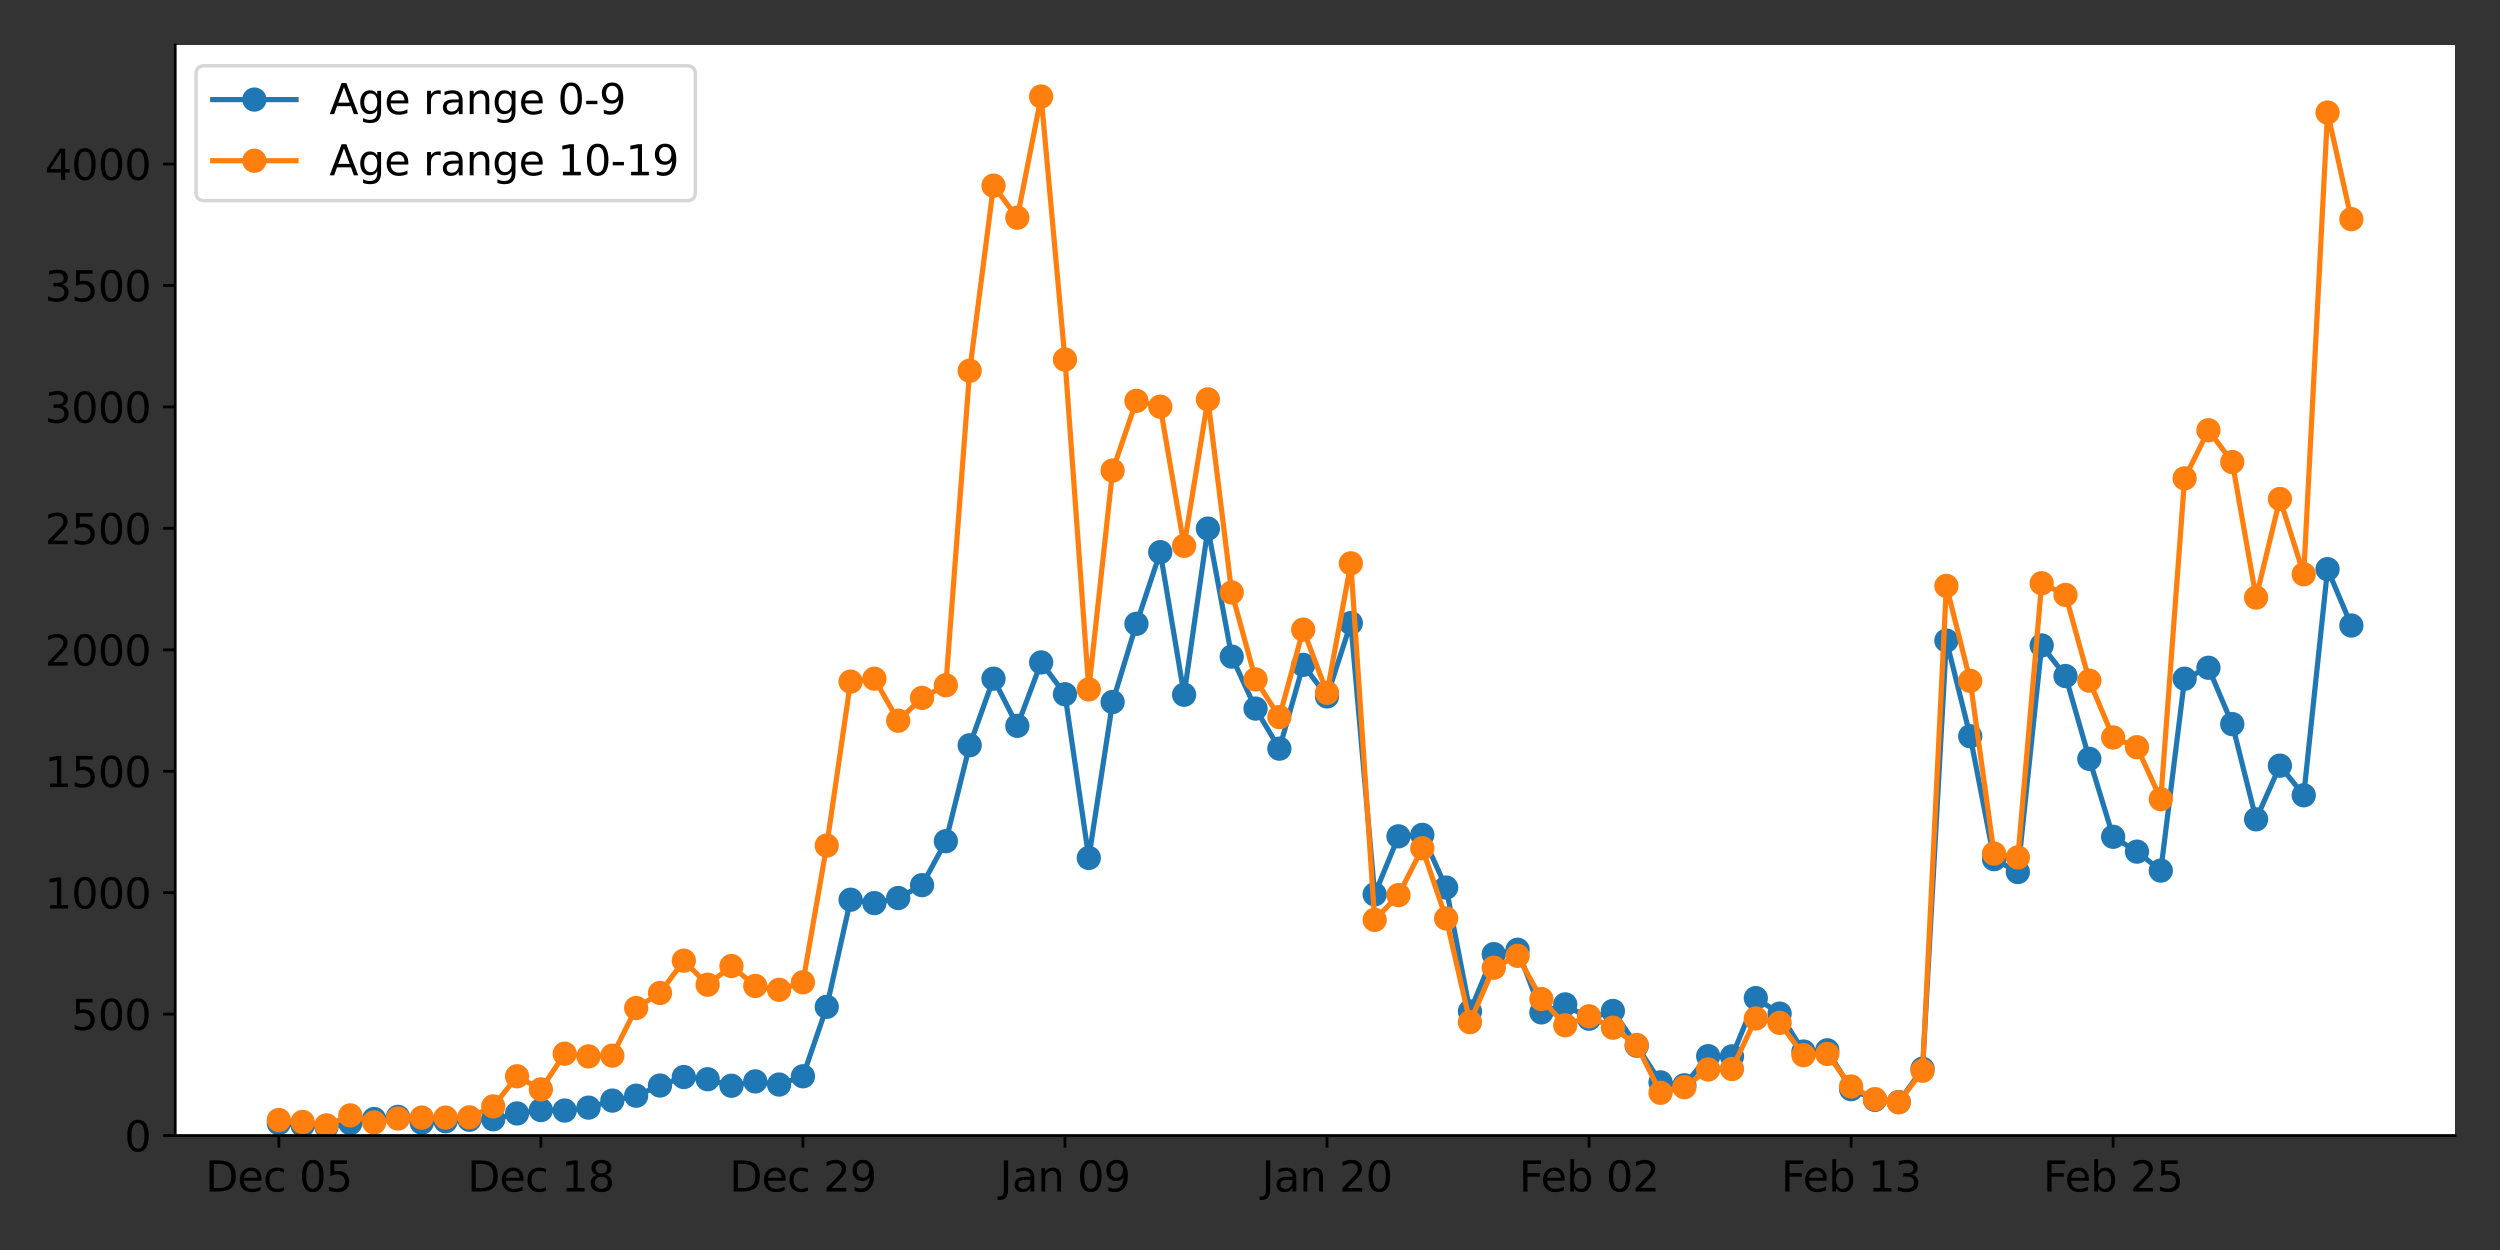 <?xml version="1.0" encoding="utf-8" standalone="no"?>
<!DOCTYPE svg PUBLIC "-//W3C//DTD SVG 1.1//EN"
  "http://www.w3.org/Graphics/SVG/1.1/DTD/svg11.dtd">
<svg xmlns:xlink="http://www.w3.org/1999/xlink" width="720pt" height="360pt" viewBox="0 0 720 360" xmlns="http://www.w3.org/2000/svg" version="1.1">
 <rect x="0" y="0" width="720" height="360" fill="#333333" stroke="none"/>
 <defs>
  <style type="text/css">*{stroke-linejoin: round; stroke-linecap: butt}</style>
 </defs>
 <g id="figure_1">
  <g id="patch_1">
   <path d="M 0 360 
L 720 360 
L 720 0 
L 0 0 
L 0 360 
z
" style="fill: none"/>
  </g>
  <g id="axes_1">
   <g id="patch_2">
    <path d="M 50.46 327.04 
L 707.04 327.04 
L 707.04 12.96 
L 50.46 12.96 
z
" style="fill: #ffffff"/>
   </g>
   <g id="matplotlib.axis_1">
    <g id="xtick_1">
     <g id="line2d_1">
      <defs>
       <path id="m58dc5ca7fc" d="M 0 0 
L 0 3.5 
" style="stroke: #000000; stroke-width: 0.8"/>
      </defs>
      <g>
       <use xlink:href="#m58dc5ca7fc" x="80.305" y="327.04" style="stroke: #000000; stroke-width: 0.8"/>
      </g>
     </g>
     <g id="text_1">
      <!-- Dec 05 -->
      <g transform="translate(59.152 343.158)scale(0.12 -0.12)">
       <defs>
        <path id="DejaVuSans-44" d="M 1259 4147 
L 1259 519 
L 2022 519 
Q 2988 519 3436 956 
Q 3884 1394 3884 2338 
Q 3884 3275 3436 3711 
Q 2988 4147 2022 4147 
L 1259 4147 
z
M 628 4666 
L 1925 4666 
Q 3281 4666 3915 4102 
Q 4550 3538 4550 2338 
Q 4550 1131 3912 565 
Q 3275 0 1925 0 
L 628 0 
L 628 4666 
z
" transform="scale(0.016)"/>
        <path id="DejaVuSans-65" d="M 3597 1894 
L 3597 1613 
L 953 1613 
Q 991 1019 1311 708 
Q 1631 397 2203 397 
Q 2534 397 2845 478 
Q 3156 559 3463 722 
L 3463 178 
Q 3153 47 2828 -22 
Q 2503 -91 2169 -91 
Q 1331 -91 842 396 
Q 353 884 353 1716 
Q 353 2575 817 3079 
Q 1281 3584 2069 3584 
Q 2775 3584 3186 3129 
Q 3597 2675 3597 1894 
z
M 3022 2063 
Q 3016 2534 2758 2815 
Q 2500 3097 2075 3097 
Q 1594 3097 1305 2825 
Q 1016 2553 972 2059 
L 3022 2063 
z
" transform="scale(0.016)"/>
        <path id="DejaVuSans-63" d="M 3122 3366 
L 3122 2828 
Q 2878 2963 2633 3030 
Q 2388 3097 2138 3097 
Q 1578 3097 1268 2742 
Q 959 2388 959 1747 
Q 959 1106 1268 751 
Q 1578 397 2138 397 
Q 2388 397 2633 464 
Q 2878 531 3122 666 
L 3122 134 
Q 2881 22 2623 -34 
Q 2366 -91 2075 -91 
Q 1284 -91 818 406 
Q 353 903 353 1747 
Q 353 2603 823 3093 
Q 1294 3584 2113 3584 
Q 2378 3584 2631 3529 
Q 2884 3475 3122 3366 
z
" transform="scale(0.016)"/>
        <path id="DejaVuSans-20" transform="scale(0.016)"/>
        <path id="DejaVuSans-30" d="M 2034 4250 
Q 1547 4250 1301 3770 
Q 1056 3291 1056 2328 
Q 1056 1369 1301 889 
Q 1547 409 2034 409 
Q 2525 409 2770 889 
Q 3016 1369 3016 2328 
Q 3016 3291 2770 3770 
Q 2525 4250 2034 4250 
z
M 2034 4750 
Q 2819 4750 3233 4129 
Q 3647 3509 3647 2328 
Q 3647 1150 3233 529 
Q 2819 -91 2034 -91 
Q 1250 -91 836 529 
Q 422 1150 422 2328 
Q 422 3509 836 4129 
Q 1250 4750 2034 4750 
z
" transform="scale(0.016)"/>
        <path id="DejaVuSans-35" d="M 691 4666 
L 3169 4666 
L 3169 4134 
L 1269 4134 
L 1269 2991 
Q 1406 3038 1543 3061 
Q 1681 3084 1819 3084 
Q 2600 3084 3056 2656 
Q 3513 2228 3513 1497 
Q 3513 744 3044 326 
Q 2575 -91 1722 -91 
Q 1428 -91 1123 -41 
Q 819 9 494 109 
L 494 744 
Q 775 591 1075 516 
Q 1375 441 1709 441 
Q 2250 441 2565 725 
Q 2881 1009 2881 1497 
Q 2881 1984 2565 2268 
Q 2250 2553 1709 2553 
Q 1456 2553 1204 2497 
Q 953 2441 691 2322 
L 691 4666 
z
" transform="scale(0.016)"/>
       </defs>
       <use xlink:href="#DejaVuSans-44"/>
       <use xlink:href="#DejaVuSans-65" x="77.002"/>
       <use xlink:href="#DejaVuSans-63" x="138.525"/>
       <use xlink:href="#DejaVuSans-20" x="193.506"/>
       <use xlink:href="#DejaVuSans-30" x="225.293"/>
       <use xlink:href="#DejaVuSans-35" x="288.916"/>
      </g>
     </g>
    </g>
    <g id="xtick_2">
     <g id="line2d_2">
      <g>
       <use xlink:href="#m58dc5ca7fc" x="155.774" y="327.04" style="stroke: #000000; stroke-width: 0.8"/>
      </g>
     </g>
     <g id="text_2">
      <!-- Dec 18 -->
      <g transform="translate(134.621 343.158)scale(0.12 -0.12)">
       <defs>
        <path id="DejaVuSans-31" d="M 794 531 
L 1825 531 
L 1825 4091 
L 703 3866 
L 703 4441 
L 1819 4666 
L 2450 4666 
L 2450 531 
L 3481 531 
L 3481 0 
L 794 0 
L 794 531 
z
" transform="scale(0.016)"/>
        <path id="DejaVuSans-38" d="M 2034 2216 
Q 1584 2216 1326 1975 
Q 1069 1734 1069 1313 
Q 1069 891 1326 650 
Q 1584 409 2034 409 
Q 2484 409 2743 651 
Q 3003 894 3003 1313 
Q 3003 1734 2745 1975 
Q 2488 2216 2034 2216 
z
M 1403 2484 
Q 997 2584 770 2862 
Q 544 3141 544 3541 
Q 544 4100 942 4425 
Q 1341 4750 2034 4750 
Q 2731 4750 3128 4425 
Q 3525 4100 3525 3541 
Q 3525 3141 3298 2862 
Q 3072 2584 2669 2484 
Q 3125 2378 3379 2068 
Q 3634 1759 3634 1313 
Q 3634 634 3220 271 
Q 2806 -91 2034 -91 
Q 1263 -91 848 271 
Q 434 634 434 1313 
Q 434 1759 690 2068 
Q 947 2378 1403 2484 
z
M 1172 3481 
Q 1172 3119 1398 2916 
Q 1625 2713 2034 2713 
Q 2441 2713 2670 2916 
Q 2900 3119 2900 3481 
Q 2900 3844 2670 4047 
Q 2441 4250 2034 4250 
Q 1625 4250 1398 4047 
Q 1172 3844 1172 3481 
z
" transform="scale(0.016)"/>
       </defs>
       <use xlink:href="#DejaVuSans-44"/>
       <use xlink:href="#DejaVuSans-65" x="77.002"/>
       <use xlink:href="#DejaVuSans-63" x="138.525"/>
       <use xlink:href="#DejaVuSans-20" x="193.506"/>
       <use xlink:href="#DejaVuSans-31" x="225.293"/>
       <use xlink:href="#DejaVuSans-38" x="288.916"/>
      </g>
     </g>
    </g>
    <g id="xtick_3">
     <g id="line2d_3">
      <g>
       <use xlink:href="#m58dc5ca7fc" x="231.242" y="327.04" style="stroke: #000000; stroke-width: 0.8"/>
      </g>
     </g>
     <g id="text_3">
      <!-- Dec 29 -->
      <g transform="translate(210.09 343.158)scale(0.12 -0.12)">
       <defs>
        <path id="DejaVuSans-32" d="M 1228 531 
L 3431 531 
L 3431 0 
L 469 0 
L 469 531 
Q 828 903 1448 1529 
Q 2069 2156 2228 2338 
Q 2531 2678 2651 2914 
Q 2772 3150 2772 3378 
Q 2772 3750 2511 3984 
Q 2250 4219 1831 4219 
Q 1534 4219 1204 4116 
Q 875 4013 500 3803 
L 500 4441 
Q 881 4594 1212 4672 
Q 1544 4750 1819 4750 
Q 2544 4750 2975 4387 
Q 3406 4025 3406 3419 
Q 3406 3131 3298 2873 
Q 3191 2616 2906 2266 
Q 2828 2175 2409 1742 
Q 1991 1309 1228 531 
z
" transform="scale(0.016)"/>
        <path id="DejaVuSans-39" d="M 703 97 
L 703 672 
Q 941 559 1184 500 
Q 1428 441 1663 441 
Q 2288 441 2617 861 
Q 2947 1281 2994 2138 
Q 2813 1869 2534 1725 
Q 2256 1581 1919 1581 
Q 1219 1581 811 2004 
Q 403 2428 403 3163 
Q 403 3881 828 4315 
Q 1253 4750 1959 4750 
Q 2769 4750 3195 4129 
Q 3622 3509 3622 2328 
Q 3622 1225 3098 567 
Q 2575 -91 1691 -91 
Q 1453 -91 1209 -44 
Q 966 3 703 97 
z
M 1959 2075 
Q 2384 2075 2632 2365 
Q 2881 2656 2881 3163 
Q 2881 3666 2632 3958 
Q 2384 4250 1959 4250 
Q 1534 4250 1286 3958 
Q 1038 3666 1038 3163 
Q 1038 2656 1286 2365 
Q 1534 2075 1959 2075 
z
" transform="scale(0.016)"/>
       </defs>
       <use xlink:href="#DejaVuSans-44"/>
       <use xlink:href="#DejaVuSans-65" x="77.002"/>
       <use xlink:href="#DejaVuSans-63" x="138.525"/>
       <use xlink:href="#DejaVuSans-20" x="193.506"/>
       <use xlink:href="#DejaVuSans-32" x="225.293"/>
       <use xlink:href="#DejaVuSans-39" x="288.916"/>
      </g>
     </g>
    </g>
    <g id="xtick_4">
     <g id="line2d_4">
      <g>
       <use xlink:href="#m58dc5ca7fc" x="306.711" y="327.04" style="stroke: #000000; stroke-width: 0.8"/>
      </g>
     </g>
     <g id="text_4">
      <!-- Jan 09 -->
      <g transform="translate(287.92 343.158)scale(0.12 -0.12)">
       <defs>
        <path id="DejaVuSans-4a" d="M 628 4666 
L 1259 4666 
L 1259 325 
Q 1259 -519 939 -900 
Q 619 -1281 -91 -1281 
L -331 -1281 
L -331 -750 
L -134 -750 
Q 284 -750 456 -515 
Q 628 -281 628 325 
L 628 4666 
z
" transform="scale(0.016)"/>
        <path id="DejaVuSans-61" d="M 2194 1759 
Q 1497 1759 1228 1600 
Q 959 1441 959 1056 
Q 959 750 1161 570 
Q 1363 391 1709 391 
Q 2188 391 2477 730 
Q 2766 1069 2766 1631 
L 2766 1759 
L 2194 1759 
z
M 3341 1997 
L 3341 0 
L 2766 0 
L 2766 531 
Q 2569 213 2275 61 
Q 1981 -91 1556 -91 
Q 1019 -91 701 211 
Q 384 513 384 1019 
Q 384 1609 779 1909 
Q 1175 2209 1959 2209 
L 2766 2209 
L 2766 2266 
Q 2766 2663 2505 2880 
Q 2244 3097 1772 3097 
Q 1472 3097 1187 3025 
Q 903 2953 641 2809 
L 641 3341 
Q 956 3463 1253 3523 
Q 1550 3584 1831 3584 
Q 2591 3584 2966 3190 
Q 3341 2797 3341 1997 
z
" transform="scale(0.016)"/>
        <path id="DejaVuSans-6e" d="M 3513 2113 
L 3513 0 
L 2938 0 
L 2938 2094 
Q 2938 2591 2744 2837 
Q 2550 3084 2163 3084 
Q 1697 3084 1428 2787 
Q 1159 2491 1159 1978 
L 1159 0 
L 581 0 
L 581 3500 
L 1159 3500 
L 1159 2956 
Q 1366 3272 1645 3428 
Q 1925 3584 2291 3584 
Q 2894 3584 3203 3211 
Q 3513 2838 3513 2113 
z
" transform="scale(0.016)"/>
       </defs>
       <use xlink:href="#DejaVuSans-4a"/>
       <use xlink:href="#DejaVuSans-61" x="29.492"/>
       <use xlink:href="#DejaVuSans-6e" x="90.771"/>
       <use xlink:href="#DejaVuSans-20" x="154.15"/>
       <use xlink:href="#DejaVuSans-30" x="185.938"/>
       <use xlink:href="#DejaVuSans-39" x="249.561"/>
      </g>
     </g>
    </g>
    <g id="xtick_5">
     <g id="line2d_5">
      <g>
       <use xlink:href="#m58dc5ca7fc" x="382.18" y="327.04" style="stroke: #000000; stroke-width: 0.8"/>
      </g>
     </g>
     <g id="text_5">
      <!-- Jan 20 -->
      <g transform="translate(363.389 343.158)scale(0.12 -0.12)">
       <use xlink:href="#DejaVuSans-4a"/>
       <use xlink:href="#DejaVuSans-61" x="29.492"/>
       <use xlink:href="#DejaVuSans-6e" x="90.771"/>
       <use xlink:href="#DejaVuSans-20" x="154.15"/>
       <use xlink:href="#DejaVuSans-32" x="185.938"/>
       <use xlink:href="#DejaVuSans-30" x="249.561"/>
      </g>
     </g>
    </g>
    <g id="xtick_6">
     <g id="line2d_6">
      <g>
       <use xlink:href="#m58dc5ca7fc" x="457.649" y="327.04" style="stroke: #000000; stroke-width: 0.8"/>
      </g>
     </g>
     <g id="text_6">
      <!-- Feb 02 -->
      <g transform="translate(437.486 343.158)scale(0.12 -0.12)">
       <defs>
        <path id="DejaVuSans-46" d="M 628 4666 
L 3309 4666 
L 3309 4134 
L 1259 4134 
L 1259 2759 
L 3109 2759 
L 3109 2228 
L 1259 2228 
L 1259 0 
L 628 0 
L 628 4666 
z
" transform="scale(0.016)"/>
        <path id="DejaVuSans-62" d="M 3116 1747 
Q 3116 2381 2855 2742 
Q 2594 3103 2138 3103 
Q 1681 3103 1420 2742 
Q 1159 2381 1159 1747 
Q 1159 1113 1420 752 
Q 1681 391 2138 391 
Q 2594 391 2855 752 
Q 3116 1113 3116 1747 
z
M 1159 2969 
Q 1341 3281 1617 3432 
Q 1894 3584 2278 3584 
Q 2916 3584 3314 3078 
Q 3713 2572 3713 1747 
Q 3713 922 3314 415 
Q 2916 -91 2278 -91 
Q 1894 -91 1617 61 
Q 1341 213 1159 525 
L 1159 0 
L 581 0 
L 581 4863 
L 1159 4863 
L 1159 2969 
z
" transform="scale(0.016)"/>
       </defs>
       <use xlink:href="#DejaVuSans-46"/>
       <use xlink:href="#DejaVuSans-65" x="52.02"/>
       <use xlink:href="#DejaVuSans-62" x="113.543"/>
       <use xlink:href="#DejaVuSans-20" x="177.02"/>
       <use xlink:href="#DejaVuSans-30" x="208.807"/>
       <use xlink:href="#DejaVuSans-32" x="272.43"/>
      </g>
     </g>
    </g>
    <g id="xtick_7">
     <g id="line2d_7">
      <g>
       <use xlink:href="#m58dc5ca7fc" x="533.118" y="327.04" style="stroke: #000000; stroke-width: 0.8"/>
      </g>
     </g>
     <g id="text_7">
      <!-- Feb 13 -->
      <g transform="translate(512.955 343.158)scale(0.12 -0.12)">
       <defs>
        <path id="DejaVuSans-33" d="M 2597 2516 
Q 3050 2419 3304 2112 
Q 3559 1806 3559 1356 
Q 3559 666 3084 287 
Q 2609 -91 1734 -91 
Q 1441 -91 1130 -33 
Q 819 25 488 141 
L 488 750 
Q 750 597 1062 519 
Q 1375 441 1716 441 
Q 2309 441 2620 675 
Q 2931 909 2931 1356 
Q 2931 1769 2642 2001 
Q 2353 2234 1838 2234 
L 1294 2234 
L 1294 2753 
L 1863 2753 
Q 2328 2753 2575 2939 
Q 2822 3125 2822 3475 
Q 2822 3834 2567 4026 
Q 2313 4219 1838 4219 
Q 1578 4219 1281 4162 
Q 984 4106 628 3988 
L 628 4550 
Q 988 4650 1302 4700 
Q 1616 4750 1894 4750 
Q 2613 4750 3031 4423 
Q 3450 4097 3450 3541 
Q 3450 3153 3228 2886 
Q 3006 2619 2597 2516 
z
" transform="scale(0.016)"/>
       </defs>
       <use xlink:href="#DejaVuSans-46"/>
       <use xlink:href="#DejaVuSans-65" x="52.02"/>
       <use xlink:href="#DejaVuSans-62" x="113.543"/>
       <use xlink:href="#DejaVuSans-20" x="177.02"/>
       <use xlink:href="#DejaVuSans-31" x="208.807"/>
       <use xlink:href="#DejaVuSans-33" x="272.43"/>
      </g>
     </g>
    </g>
    <g id="xtick_8">
     <g id="line2d_8">
      <g>
       <use xlink:href="#m58dc5ca7fc" x="608.587" y="327.04" style="stroke: #000000; stroke-width: 0.8"/>
      </g>
     </g>
     <g id="text_8">
      <!-- Feb 25 -->
      <g transform="translate(588.424 343.158)scale(0.12 -0.12)">
       <use xlink:href="#DejaVuSans-46"/>
       <use xlink:href="#DejaVuSans-65" x="52.02"/>
       <use xlink:href="#DejaVuSans-62" x="113.543"/>
       <use xlink:href="#DejaVuSans-20" x="177.02"/>
       <use xlink:href="#DejaVuSans-32" x="208.807"/>
       <use xlink:href="#DejaVuSans-35" x="272.43"/>
      </g>
     </g>
    </g>
   </g>
   <g id="matplotlib.axis_2">
    <g id="ytick_1">
     <g id="line2d_9">
      <defs>
       <path id="m4d486587d6" d="M 0 0 
L -3.5 0 
" style="stroke: #000000; stroke-width: 0.8"/>
      </defs>
      <g>
       <use xlink:href="#m4d486587d6" x="50.46" y="327.04" style="stroke: #000000; stroke-width: 0.8"/>
      </g>
     </g>
     <g id="text_9">
      <!-- 0 -->
      <g transform="translate(35.825 331.599)scale(0.12 -0.12)">
       <use xlink:href="#DejaVuSans-30"/>
      </g>
     </g>
    </g>
    <g id="ytick_2">
     <g id="line2d_10">
      <g>
       <use xlink:href="#m4d486587d6" x="50.46" y="292.065" style="stroke: #000000; stroke-width: 0.8"/>
      </g>
     </g>
     <g id="text_10">
      <!-- 500 -->
      <g transform="translate(20.555 296.624)scale(0.12 -0.12)">
       <use xlink:href="#DejaVuSans-35"/>
       <use xlink:href="#DejaVuSans-30" x="63.623"/>
       <use xlink:href="#DejaVuSans-30" x="127.246"/>
      </g>
     </g>
    </g>
    <g id="ytick_3">
     <g id="line2d_11">
      <g>
       <use xlink:href="#m4d486587d6" x="50.46" y="257.091" style="stroke: #000000; stroke-width: 0.8"/>
      </g>
     </g>
     <g id="text_11">
      <!-- 1000 -->
      <g transform="translate(12.92 261.65)scale(0.12 -0.12)">
       <use xlink:href="#DejaVuSans-31"/>
       <use xlink:href="#DejaVuSans-30" x="63.623"/>
       <use xlink:href="#DejaVuSans-30" x="127.246"/>
       <use xlink:href="#DejaVuSans-30" x="190.869"/>
      </g>
     </g>
    </g>
    <g id="ytick_4">
     <g id="line2d_12">
      <g>
       <use xlink:href="#m4d486587d6" x="50.46" y="222.116" style="stroke: #000000; stroke-width: 0.8"/>
      </g>
     </g>
     <g id="text_12">
      <!-- 1500 -->
      <g transform="translate(12.92 226.675)scale(0.12 -0.12)">
       <use xlink:href="#DejaVuSans-31"/>
       <use xlink:href="#DejaVuSans-35" x="63.623"/>
       <use xlink:href="#DejaVuSans-30" x="127.246"/>
       <use xlink:href="#DejaVuSans-30" x="190.869"/>
      </g>
     </g>
    </g>
    <g id="ytick_5">
     <g id="line2d_13">
      <g>
       <use xlink:href="#m4d486587d6" x="50.46" y="187.141" style="stroke: #000000; stroke-width: 0.8"/>
      </g>
     </g>
     <g id="text_13">
      <!-- 2000 -->
      <g transform="translate(12.92 191.7)scale(0.12 -0.12)">
       <use xlink:href="#DejaVuSans-32"/>
       <use xlink:href="#DejaVuSans-30" x="63.623"/>
       <use xlink:href="#DejaVuSans-30" x="127.246"/>
       <use xlink:href="#DejaVuSans-30" x="190.869"/>
      </g>
     </g>
    </g>
    <g id="ytick_6">
     <g id="line2d_14">
      <g>
       <use xlink:href="#m4d486587d6" x="50.46" y="152.166" style="stroke: #000000; stroke-width: 0.8"/>
      </g>
     </g>
     <g id="text_14">
      <!-- 2500 -->
      <g transform="translate(12.92 156.725)scale(0.12 -0.12)">
       <use xlink:href="#DejaVuSans-32"/>
       <use xlink:href="#DejaVuSans-35" x="63.623"/>
       <use xlink:href="#DejaVuSans-30" x="127.246"/>
       <use xlink:href="#DejaVuSans-30" x="190.869"/>
      </g>
     </g>
    </g>
    <g id="ytick_7">
     <g id="line2d_15">
      <g>
       <use xlink:href="#m4d486587d6" x="50.46" y="117.192" style="stroke: #000000; stroke-width: 0.8"/>
      </g>
     </g>
     <g id="text_15">
      <!-- 3000 -->
      <g transform="translate(12.92 121.751)scale(0.12 -0.12)">
       <use xlink:href="#DejaVuSans-33"/>
       <use xlink:href="#DejaVuSans-30" x="63.623"/>
       <use xlink:href="#DejaVuSans-30" x="127.246"/>
       <use xlink:href="#DejaVuSans-30" x="190.869"/>
      </g>
     </g>
    </g>
    <g id="ytick_8">
     <g id="line2d_16">
      <g>
       <use xlink:href="#m4d486587d6" x="50.46" y="82.217" style="stroke: #000000; stroke-width: 0.8"/>
      </g>
     </g>
     <g id="text_16">
      <!-- 3500 -->
      <g transform="translate(12.92 86.776)scale(0.12 -0.12)">
       <use xlink:href="#DejaVuSans-33"/>
       <use xlink:href="#DejaVuSans-35" x="63.623"/>
       <use xlink:href="#DejaVuSans-30" x="127.246"/>
       <use xlink:href="#DejaVuSans-30" x="190.869"/>
      </g>
     </g>
    </g>
    <g id="ytick_9">
     <g id="line2d_17">
      <g>
       <use xlink:href="#m4d486587d6" x="50.46" y="47.242" style="stroke: #000000; stroke-width: 0.8"/>
      </g>
     </g>
     <g id="text_17">
      <!-- 4000 -->
      <g transform="translate(12.92 51.801)scale(0.12 -0.12)">
       <defs>
        <path id="DejaVuSans-34" d="M 2419 4116 
L 825 1625 
L 2419 1625 
L 2419 4116 
z
M 2253 4666 
L 3047 4666 
L 3047 1625 
L 3713 1625 
L 3713 1100 
L 3047 1100 
L 3047 0 
L 2419 0 
L 2419 1100 
L 313 1100 
L 313 1709 
L 2253 4666 
z
" transform="scale(0.016)"/>
       </defs>
       <use xlink:href="#DejaVuSans-34"/>
       <use xlink:href="#DejaVuSans-30" x="63.623"/>
       <use xlink:href="#DejaVuSans-30" x="127.246"/>
       <use xlink:href="#DejaVuSans-30" x="190.869"/>
      </g>
     </g>
    </g>
   </g>
   <g id="line2d_18">
    <path d="M 80.305 323.473 
L 87.165 324.102 
L 94.026 324.522 
L 100.887 323.473 
L 107.748 322.283 
L 114.609 321.654 
L 121.469 323.333 
L 128.33 322.913 
L 135.191 322.493 
L 142.052 322.353 
L 148.913 320.675 
L 155.774 319.695 
L 162.634 319.835 
L 169.495 318.996 
L 176.356 316.967 
L 183.217 315.568 
L 190.078 312.63 
L 196.938 310.182 
L 203.799 310.812 
L 210.66 312.7 
L 217.521 311.441 
L 224.382 312.351 
L 231.242 309.972 
L 238.103 289.967 
L 244.964 259.119 
L 251.825 260.098 
L 258.686 258.629 
L 265.547 254.922 
L 272.407 242.261 
L 279.268 214.631 
L 286.129 195.465 
L 292.99 209.035 
L 299.851 190.778 
L 306.711 199.942 
L 313.572 247.088 
L 320.433 202.18 
L 327.294 179.657 
L 334.155 159.021 
L 341.016 200.082 
L 347.876 152.236 
L 354.737 189.1 
L 361.598 204.069 
L 368.459 215.611 
L 375.32 191.478 
L 382.18 200.571 
L 389.041 179.447 
L 395.902 257.58 
L 402.763 240.862 
L 409.624 240.443 
L 416.484 255.622 
L 423.345 291.296 
L 430.206 274.788 
L 437.067 273.529 
L 443.928 291.576 
L 450.789 289.267 
L 457.649 293.394 
L 464.51 291.156 
L 471.371 301.159 
L 478.232 311.721 
L 485.093 312.56 
L 491.953 304.167 
L 498.814 304.236 
L 505.675 287.449 
L 512.536 291.925 
L 519.397 302.837 
L 526.258 302.488 
L 533.118 313.68 
L 539.979 316.757 
L 546.84 317.387 
L 553.701 307.804 
L 560.562 184.483 
L 567.422 212.043 
L 574.283 247.438 
L 581.144 251.145 
L 588.005 185.882 
L 594.866 194.696 
L 601.726 218.548 
L 608.587 241.002 
L 615.448 245.269 
L 622.309 250.725 
L 629.17 195.465 
L 636.031 192.317 
L 642.891 208.546 
L 649.752 235.966 
L 656.613 220.507 
L 663.474 229.041 
L 670.335 163.918 
L 677.195 180.146 
" clip-path="url(#p217bbbb039)" style="fill: none; stroke: #1f77b4; stroke-width: 1.5; stroke-linecap: square"/>
    <defs>
     <path id="m51b71e93b3" d="M 0 3 
C 0.796 3 1.559 2.684 2.121 2.121 
C 2.684 1.559 3 0.796 3 0 
C 3 -0.796 2.684 -1.559 2.121 -2.121 
C 1.559 -2.684 0.796 -3 0 -3 
C -0.796 -3 -1.559 -2.684 -2.121 -2.121 
C -2.684 -1.559 -3 -0.796 -3 0 
C -3 0.796 -2.684 1.559 -2.121 2.121 
C -1.559 2.684 -0.796 3 0 3 
z
" style="stroke: #1f77b4"/>
    </defs>
    <g clip-path="url(#p217bbbb039)">
     <use xlink:href="#m51b71e93b3" x="80.305" y="323.473" style="fill: #1f77b4; stroke: #1f77b4"/>
     <use xlink:href="#m51b71e93b3" x="87.165" y="324.102" style="fill: #1f77b4; stroke: #1f77b4"/>
     <use xlink:href="#m51b71e93b3" x="94.026" y="324.522" style="fill: #1f77b4; stroke: #1f77b4"/>
     <use xlink:href="#m51b71e93b3" x="100.887" y="323.473" style="fill: #1f77b4; stroke: #1f77b4"/>
     <use xlink:href="#m51b71e93b3" x="107.748" y="322.283" style="fill: #1f77b4; stroke: #1f77b4"/>
     <use xlink:href="#m51b71e93b3" x="114.609" y="321.654" style="fill: #1f77b4; stroke: #1f77b4"/>
     <use xlink:href="#m51b71e93b3" x="121.469" y="323.333" style="fill: #1f77b4; stroke: #1f77b4"/>
     <use xlink:href="#m51b71e93b3" x="128.33" y="322.913" style="fill: #1f77b4; stroke: #1f77b4"/>
     <use xlink:href="#m51b71e93b3" x="135.191" y="322.493" style="fill: #1f77b4; stroke: #1f77b4"/>
     <use xlink:href="#m51b71e93b3" x="142.052" y="322.353" style="fill: #1f77b4; stroke: #1f77b4"/>
     <use xlink:href="#m51b71e93b3" x="148.913" y="320.675" style="fill: #1f77b4; stroke: #1f77b4"/>
     <use xlink:href="#m51b71e93b3" x="155.774" y="319.695" style="fill: #1f77b4; stroke: #1f77b4"/>
     <use xlink:href="#m51b71e93b3" x="162.634" y="319.835" style="fill: #1f77b4; stroke: #1f77b4"/>
     <use xlink:href="#m51b71e93b3" x="169.495" y="318.996" style="fill: #1f77b4; stroke: #1f77b4"/>
     <use xlink:href="#m51b71e93b3" x="176.356" y="316.967" style="fill: #1f77b4; stroke: #1f77b4"/>
     <use xlink:href="#m51b71e93b3" x="183.217" y="315.568" style="fill: #1f77b4; stroke: #1f77b4"/>
     <use xlink:href="#m51b71e93b3" x="190.078" y="312.63" style="fill: #1f77b4; stroke: #1f77b4"/>
     <use xlink:href="#m51b71e93b3" x="196.938" y="310.182" style="fill: #1f77b4; stroke: #1f77b4"/>
     <use xlink:href="#m51b71e93b3" x="203.799" y="310.812" style="fill: #1f77b4; stroke: #1f77b4"/>
     <use xlink:href="#m51b71e93b3" x="210.66" y="312.7" style="fill: #1f77b4; stroke: #1f77b4"/>
     <use xlink:href="#m51b71e93b3" x="217.521" y="311.441" style="fill: #1f77b4; stroke: #1f77b4"/>
     <use xlink:href="#m51b71e93b3" x="224.382" y="312.351" style="fill: #1f77b4; stroke: #1f77b4"/>
     <use xlink:href="#m51b71e93b3" x="231.242" y="309.972" style="fill: #1f77b4; stroke: #1f77b4"/>
     <use xlink:href="#m51b71e93b3" x="238.103" y="289.967" style="fill: #1f77b4; stroke: #1f77b4"/>
     <use xlink:href="#m51b71e93b3" x="244.964" y="259.119" style="fill: #1f77b4; stroke: #1f77b4"/>
     <use xlink:href="#m51b71e93b3" x="251.825" y="260.098" style="fill: #1f77b4; stroke: #1f77b4"/>
     <use xlink:href="#m51b71e93b3" x="258.686" y="258.629" style="fill: #1f77b4; stroke: #1f77b4"/>
     <use xlink:href="#m51b71e93b3" x="265.547" y="254.922" style="fill: #1f77b4; stroke: #1f77b4"/>
     <use xlink:href="#m51b71e93b3" x="272.407" y="242.261" style="fill: #1f77b4; stroke: #1f77b4"/>
     <use xlink:href="#m51b71e93b3" x="279.268" y="214.631" style="fill: #1f77b4; stroke: #1f77b4"/>
     <use xlink:href="#m51b71e93b3" x="286.129" y="195.465" style="fill: #1f77b4; stroke: #1f77b4"/>
     <use xlink:href="#m51b71e93b3" x="292.99" y="209.035" style="fill: #1f77b4; stroke: #1f77b4"/>
     <use xlink:href="#m51b71e93b3" x="299.851" y="190.778" style="fill: #1f77b4; stroke: #1f77b4"/>
     <use xlink:href="#m51b71e93b3" x="306.711" y="199.942" style="fill: #1f77b4; stroke: #1f77b4"/>
     <use xlink:href="#m51b71e93b3" x="313.572" y="247.088" style="fill: #1f77b4; stroke: #1f77b4"/>
     <use xlink:href="#m51b71e93b3" x="320.433" y="202.18" style="fill: #1f77b4; stroke: #1f77b4"/>
     <use xlink:href="#m51b71e93b3" x="327.294" y="179.657" style="fill: #1f77b4; stroke: #1f77b4"/>
     <use xlink:href="#m51b71e93b3" x="334.155" y="159.021" style="fill: #1f77b4; stroke: #1f77b4"/>
     <use xlink:href="#m51b71e93b3" x="341.016" y="200.082" style="fill: #1f77b4; stroke: #1f77b4"/>
     <use xlink:href="#m51b71e93b3" x="347.876" y="152.236" style="fill: #1f77b4; stroke: #1f77b4"/>
     <use xlink:href="#m51b71e93b3" x="354.737" y="189.1" style="fill: #1f77b4; stroke: #1f77b4"/>
     <use xlink:href="#m51b71e93b3" x="361.598" y="204.069" style="fill: #1f77b4; stroke: #1f77b4"/>
     <use xlink:href="#m51b71e93b3" x="368.459" y="215.611" style="fill: #1f77b4; stroke: #1f77b4"/>
     <use xlink:href="#m51b71e93b3" x="375.32" y="191.478" style="fill: #1f77b4; stroke: #1f77b4"/>
     <use xlink:href="#m51b71e93b3" x="382.18" y="200.571" style="fill: #1f77b4; stroke: #1f77b4"/>
     <use xlink:href="#m51b71e93b3" x="389.041" y="179.447" style="fill: #1f77b4; stroke: #1f77b4"/>
     <use xlink:href="#m51b71e93b3" x="395.902" y="257.58" style="fill: #1f77b4; stroke: #1f77b4"/>
     <use xlink:href="#m51b71e93b3" x="402.763" y="240.862" style="fill: #1f77b4; stroke: #1f77b4"/>
     <use xlink:href="#m51b71e93b3" x="409.624" y="240.443" style="fill: #1f77b4; stroke: #1f77b4"/>
     <use xlink:href="#m51b71e93b3" x="416.484" y="255.622" style="fill: #1f77b4; stroke: #1f77b4"/>
     <use xlink:href="#m51b71e93b3" x="423.345" y="291.296" style="fill: #1f77b4; stroke: #1f77b4"/>
     <use xlink:href="#m51b71e93b3" x="430.206" y="274.788" style="fill: #1f77b4; stroke: #1f77b4"/>
     <use xlink:href="#m51b71e93b3" x="437.067" y="273.529" style="fill: #1f77b4; stroke: #1f77b4"/>
     <use xlink:href="#m51b71e93b3" x="443.928" y="291.576" style="fill: #1f77b4; stroke: #1f77b4"/>
     <use xlink:href="#m51b71e93b3" x="450.789" y="289.267" style="fill: #1f77b4; stroke: #1f77b4"/>
     <use xlink:href="#m51b71e93b3" x="457.649" y="293.394" style="fill: #1f77b4; stroke: #1f77b4"/>
     <use xlink:href="#m51b71e93b3" x="464.51" y="291.156" style="fill: #1f77b4; stroke: #1f77b4"/>
     <use xlink:href="#m51b71e93b3" x="471.371" y="301.159" style="fill: #1f77b4; stroke: #1f77b4"/>
     <use xlink:href="#m51b71e93b3" x="478.232" y="311.721" style="fill: #1f77b4; stroke: #1f77b4"/>
     <use xlink:href="#m51b71e93b3" x="485.093" y="312.56" style="fill: #1f77b4; stroke: #1f77b4"/>
     <use xlink:href="#m51b71e93b3" x="491.953" y="304.167" style="fill: #1f77b4; stroke: #1f77b4"/>
     <use xlink:href="#m51b71e93b3" x="498.814" y="304.236" style="fill: #1f77b4; stroke: #1f77b4"/>
     <use xlink:href="#m51b71e93b3" x="505.675" y="287.449" style="fill: #1f77b4; stroke: #1f77b4"/>
     <use xlink:href="#m51b71e93b3" x="512.536" y="291.925" style="fill: #1f77b4; stroke: #1f77b4"/>
     <use xlink:href="#m51b71e93b3" x="519.397" y="302.837" style="fill: #1f77b4; stroke: #1f77b4"/>
     <use xlink:href="#m51b71e93b3" x="526.258" y="302.488" style="fill: #1f77b4; stroke: #1f77b4"/>
     <use xlink:href="#m51b71e93b3" x="533.118" y="313.68" style="fill: #1f77b4; stroke: #1f77b4"/>
     <use xlink:href="#m51b71e93b3" x="539.979" y="316.757" style="fill: #1f77b4; stroke: #1f77b4"/>
     <use xlink:href="#m51b71e93b3" x="546.84" y="317.387" style="fill: #1f77b4; stroke: #1f77b4"/>
     <use xlink:href="#m51b71e93b3" x="553.701" y="307.804" style="fill: #1f77b4; stroke: #1f77b4"/>
     <use xlink:href="#m51b71e93b3" x="560.562" y="184.483" style="fill: #1f77b4; stroke: #1f77b4"/>
     <use xlink:href="#m51b71e93b3" x="567.422" y="212.043" style="fill: #1f77b4; stroke: #1f77b4"/>
     <use xlink:href="#m51b71e93b3" x="574.283" y="247.438" style="fill: #1f77b4; stroke: #1f77b4"/>
     <use xlink:href="#m51b71e93b3" x="581.144" y="251.145" style="fill: #1f77b4; stroke: #1f77b4"/>
     <use xlink:href="#m51b71e93b3" x="588.005" y="185.882" style="fill: #1f77b4; stroke: #1f77b4"/>
     <use xlink:href="#m51b71e93b3" x="594.866" y="194.696" style="fill: #1f77b4; stroke: #1f77b4"/>
     <use xlink:href="#m51b71e93b3" x="601.726" y="218.548" style="fill: #1f77b4; stroke: #1f77b4"/>
     <use xlink:href="#m51b71e93b3" x="608.587" y="241.002" style="fill: #1f77b4; stroke: #1f77b4"/>
     <use xlink:href="#m51b71e93b3" x="615.448" y="245.269" style="fill: #1f77b4; stroke: #1f77b4"/>
     <use xlink:href="#m51b71e93b3" x="622.309" y="250.725" style="fill: #1f77b4; stroke: #1f77b4"/>
     <use xlink:href="#m51b71e93b3" x="629.17" y="195.465" style="fill: #1f77b4; stroke: #1f77b4"/>
     <use xlink:href="#m51b71e93b3" x="636.031" y="192.317" style="fill: #1f77b4; stroke: #1f77b4"/>
     <use xlink:href="#m51b71e93b3" x="642.891" y="208.546" style="fill: #1f77b4; stroke: #1f77b4"/>
     <use xlink:href="#m51b71e93b3" x="649.752" y="235.966" style="fill: #1f77b4; stroke: #1f77b4"/>
     <use xlink:href="#m51b71e93b3" x="656.613" y="220.507" style="fill: #1f77b4; stroke: #1f77b4"/>
     <use xlink:href="#m51b71e93b3" x="663.474" y="229.041" style="fill: #1f77b4; stroke: #1f77b4"/>
     <use xlink:href="#m51b71e93b3" x="670.335" y="163.918" style="fill: #1f77b4; stroke: #1f77b4"/>
     <use xlink:href="#m51b71e93b3" x="677.195" y="180.146" style="fill: #1f77b4; stroke: #1f77b4"/>
    </g>
   </g>
   <g id="line2d_19">
    <path d="M 80.305 322.563 
L 87.165 323.123 
L 94.026 324.102 
L 100.887 321.234 
L 107.748 323.263 
L 114.609 322.144 
L 121.469 321.864 
L 128.33 321.864 
L 135.191 321.794 
L 142.052 318.646 
L 148.913 309.972 
L 155.774 313.75 
L 162.634 303.467 
L 169.495 304.236 
L 176.356 304.027 
L 183.217 290.317 
L 190.078 285.98 
L 196.938 276.676 
L 203.799 283.601 
L 210.66 278.215 
L 217.521 283.951 
L 224.382 285.07 
L 231.242 282.902 
L 238.103 243.52 
L 244.964 196.304 
L 251.825 195.465 
L 258.686 207.566 
L 265.547 200.991 
L 272.407 197.354 
L 279.268 106.769 
L 286.129 53.468 
L 292.99 62.701 
L 299.851 27.796 
L 306.711 103.552 
L 313.572 198.543 
L 320.433 135.518 
L 327.294 115.443 
L 334.155 117.122 
L 341.016 157.203 
L 347.876 115.023 
L 354.737 170.633 
L 361.598 195.675 
L 368.459 206.517 
L 375.32 181.335 
L 382.18 199.522 
L 389.041 162.239 
L 395.902 264.925 
L 402.763 257.79 
L 409.624 244.29 
L 416.484 264.505 
L 423.345 294.374 
L 430.206 278.705 
L 437.067 275.277 
L 443.928 287.728 
L 450.789 295.283 
L 457.649 292.695 
L 464.51 295.982 
L 471.371 300.949 
L 478.232 314.729 
L 485.093 313.12 
L 491.953 308.014 
L 498.814 307.874 
L 505.675 293.324 
L 512.536 294.583 
L 519.397 303.887 
L 526.258 303.537 
L 533.118 312.91 
L 539.979 316.548 
L 546.84 317.457 
L 553.701 308.363 
L 560.562 168.744 
L 567.422 196.095 
L 574.283 245.829 
L 581.144 246.948 
L 588.005 167.975 
L 594.866 171.333 
L 601.726 196.025 
L 608.587 212.393 
L 615.448 215.191 
L 622.309 230.16 
L 629.17 137.757 
L 636.031 123.907 
L 642.891 133.07 
L 649.752 172.102 
L 656.613 143.703 
L 663.474 165.387 
L 670.335 32.413 
L 677.195 63.121 
" clip-path="url(#p217bbbb039)" style="fill: none; stroke: #ff7f0e; stroke-width: 1.5; stroke-linecap: square"/>
    <defs>
     <path id="m955412b471" d="M 0 3 
C 0.796 3 1.559 2.684 2.121 2.121 
C 2.684 1.559 3 0.796 3 0 
C 3 -0.796 2.684 -1.559 2.121 -2.121 
C 1.559 -2.684 0.796 -3 0 -3 
C -0.796 -3 -1.559 -2.684 -2.121 -2.121 
C -2.684 -1.559 -3 -0.796 -3 0 
C -3 0.796 -2.684 1.559 -2.121 2.121 
C -1.559 2.684 -0.796 3 0 3 
z
" style="stroke: #ff7f0e"/>
    </defs>
    <g clip-path="url(#p217bbbb039)">
     <use xlink:href="#m955412b471" x="80.305" y="322.563" style="fill: #ff7f0e; stroke: #ff7f0e"/>
     <use xlink:href="#m955412b471" x="87.165" y="323.123" style="fill: #ff7f0e; stroke: #ff7f0e"/>
     <use xlink:href="#m955412b471" x="94.026" y="324.102" style="fill: #ff7f0e; stroke: #ff7f0e"/>
     <use xlink:href="#m955412b471" x="100.887" y="321.234" style="fill: #ff7f0e; stroke: #ff7f0e"/>
     <use xlink:href="#m955412b471" x="107.748" y="323.263" style="fill: #ff7f0e; stroke: #ff7f0e"/>
     <use xlink:href="#m955412b471" x="114.609" y="322.144" style="fill: #ff7f0e; stroke: #ff7f0e"/>
     <use xlink:href="#m955412b471" x="121.469" y="321.864" style="fill: #ff7f0e; stroke: #ff7f0e"/>
     <use xlink:href="#m955412b471" x="128.33" y="321.864" style="fill: #ff7f0e; stroke: #ff7f0e"/>
     <use xlink:href="#m955412b471" x="135.191" y="321.794" style="fill: #ff7f0e; stroke: #ff7f0e"/>
     <use xlink:href="#m955412b471" x="142.052" y="318.646" style="fill: #ff7f0e; stroke: #ff7f0e"/>
     <use xlink:href="#m955412b471" x="148.913" y="309.972" style="fill: #ff7f0e; stroke: #ff7f0e"/>
     <use xlink:href="#m955412b471" x="155.774" y="313.75" style="fill: #ff7f0e; stroke: #ff7f0e"/>
     <use xlink:href="#m955412b471" x="162.634" y="303.467" style="fill: #ff7f0e; stroke: #ff7f0e"/>
     <use xlink:href="#m955412b471" x="169.495" y="304.236" style="fill: #ff7f0e; stroke: #ff7f0e"/>
     <use xlink:href="#m955412b471" x="176.356" y="304.027" style="fill: #ff7f0e; stroke: #ff7f0e"/>
     <use xlink:href="#m955412b471" x="183.217" y="290.317" style="fill: #ff7f0e; stroke: #ff7f0e"/>
     <use xlink:href="#m955412b471" x="190.078" y="285.98" style="fill: #ff7f0e; stroke: #ff7f0e"/>
     <use xlink:href="#m955412b471" x="196.938" y="276.676" style="fill: #ff7f0e; stroke: #ff7f0e"/>
     <use xlink:href="#m955412b471" x="203.799" y="283.601" style="fill: #ff7f0e; stroke: #ff7f0e"/>
     <use xlink:href="#m955412b471" x="210.66" y="278.215" style="fill: #ff7f0e; stroke: #ff7f0e"/>
     <use xlink:href="#m955412b471" x="217.521" y="283.951" style="fill: #ff7f0e; stroke: #ff7f0e"/>
     <use xlink:href="#m955412b471" x="224.382" y="285.07" style="fill: #ff7f0e; stroke: #ff7f0e"/>
     <use xlink:href="#m955412b471" x="231.242" y="282.902" style="fill: #ff7f0e; stroke: #ff7f0e"/>
     <use xlink:href="#m955412b471" x="238.103" y="243.52" style="fill: #ff7f0e; stroke: #ff7f0e"/>
     <use xlink:href="#m955412b471" x="244.964" y="196.304" style="fill: #ff7f0e; stroke: #ff7f0e"/>
     <use xlink:href="#m955412b471" x="251.825" y="195.465" style="fill: #ff7f0e; stroke: #ff7f0e"/>
     <use xlink:href="#m955412b471" x="258.686" y="207.566" style="fill: #ff7f0e; stroke: #ff7f0e"/>
     <use xlink:href="#m955412b471" x="265.547" y="200.991" style="fill: #ff7f0e; stroke: #ff7f0e"/>
     <use xlink:href="#m955412b471" x="272.407" y="197.354" style="fill: #ff7f0e; stroke: #ff7f0e"/>
     <use xlink:href="#m955412b471" x="279.268" y="106.769" style="fill: #ff7f0e; stroke: #ff7f0e"/>
     <use xlink:href="#m955412b471" x="286.129" y="53.468" style="fill: #ff7f0e; stroke: #ff7f0e"/>
     <use xlink:href="#m955412b471" x="292.99" y="62.701" style="fill: #ff7f0e; stroke: #ff7f0e"/>
     <use xlink:href="#m955412b471" x="299.851" y="27.796" style="fill: #ff7f0e; stroke: #ff7f0e"/>
     <use xlink:href="#m955412b471" x="306.711" y="103.552" style="fill: #ff7f0e; stroke: #ff7f0e"/>
     <use xlink:href="#m955412b471" x="313.572" y="198.543" style="fill: #ff7f0e; stroke: #ff7f0e"/>
     <use xlink:href="#m955412b471" x="320.433" y="135.518" style="fill: #ff7f0e; stroke: #ff7f0e"/>
     <use xlink:href="#m955412b471" x="327.294" y="115.443" style="fill: #ff7f0e; stroke: #ff7f0e"/>
     <use xlink:href="#m955412b471" x="334.155" y="117.122" style="fill: #ff7f0e; stroke: #ff7f0e"/>
     <use xlink:href="#m955412b471" x="341.016" y="157.203" style="fill: #ff7f0e; stroke: #ff7f0e"/>
     <use xlink:href="#m955412b471" x="347.876" y="115.023" style="fill: #ff7f0e; stroke: #ff7f0e"/>
     <use xlink:href="#m955412b471" x="354.737" y="170.633" style="fill: #ff7f0e; stroke: #ff7f0e"/>
     <use xlink:href="#m955412b471" x="361.598" y="195.675" style="fill: #ff7f0e; stroke: #ff7f0e"/>
     <use xlink:href="#m955412b471" x="368.459" y="206.517" style="fill: #ff7f0e; stroke: #ff7f0e"/>
     <use xlink:href="#m955412b471" x="375.32" y="181.335" style="fill: #ff7f0e; stroke: #ff7f0e"/>
     <use xlink:href="#m955412b471" x="382.18" y="199.522" style="fill: #ff7f0e; stroke: #ff7f0e"/>
     <use xlink:href="#m955412b471" x="389.041" y="162.239" style="fill: #ff7f0e; stroke: #ff7f0e"/>
     <use xlink:href="#m955412b471" x="395.902" y="264.925" style="fill: #ff7f0e; stroke: #ff7f0e"/>
     <use xlink:href="#m955412b471" x="402.763" y="257.79" style="fill: #ff7f0e; stroke: #ff7f0e"/>
     <use xlink:href="#m955412b471" x="409.624" y="244.29" style="fill: #ff7f0e; stroke: #ff7f0e"/>
     <use xlink:href="#m955412b471" x="416.484" y="264.505" style="fill: #ff7f0e; stroke: #ff7f0e"/>
     <use xlink:href="#m955412b471" x="423.345" y="294.374" style="fill: #ff7f0e; stroke: #ff7f0e"/>
     <use xlink:href="#m955412b471" x="430.206" y="278.705" style="fill: #ff7f0e; stroke: #ff7f0e"/>
     <use xlink:href="#m955412b471" x="437.067" y="275.277" style="fill: #ff7f0e; stroke: #ff7f0e"/>
     <use xlink:href="#m955412b471" x="443.928" y="287.728" style="fill: #ff7f0e; stroke: #ff7f0e"/>
     <use xlink:href="#m955412b471" x="450.789" y="295.283" style="fill: #ff7f0e; stroke: #ff7f0e"/>
     <use xlink:href="#m955412b471" x="457.649" y="292.695" style="fill: #ff7f0e; stroke: #ff7f0e"/>
     <use xlink:href="#m955412b471" x="464.51" y="295.982" style="fill: #ff7f0e; stroke: #ff7f0e"/>
     <use xlink:href="#m955412b471" x="471.371" y="300.949" style="fill: #ff7f0e; stroke: #ff7f0e"/>
     <use xlink:href="#m955412b471" x="478.232" y="314.729" style="fill: #ff7f0e; stroke: #ff7f0e"/>
     <use xlink:href="#m955412b471" x="485.093" y="313.12" style="fill: #ff7f0e; stroke: #ff7f0e"/>
     <use xlink:href="#m955412b471" x="491.953" y="308.014" style="fill: #ff7f0e; stroke: #ff7f0e"/>
     <use xlink:href="#m955412b471" x="498.814" y="307.874" style="fill: #ff7f0e; stroke: #ff7f0e"/>
     <use xlink:href="#m955412b471" x="505.675" y="293.324" style="fill: #ff7f0e; stroke: #ff7f0e"/>
     <use xlink:href="#m955412b471" x="512.536" y="294.583" style="fill: #ff7f0e; stroke: #ff7f0e"/>
     <use xlink:href="#m955412b471" x="519.397" y="303.887" style="fill: #ff7f0e; stroke: #ff7f0e"/>
     <use xlink:href="#m955412b471" x="526.258" y="303.537" style="fill: #ff7f0e; stroke: #ff7f0e"/>
     <use xlink:href="#m955412b471" x="533.118" y="312.91" style="fill: #ff7f0e; stroke: #ff7f0e"/>
     <use xlink:href="#m955412b471" x="539.979" y="316.548" style="fill: #ff7f0e; stroke: #ff7f0e"/>
     <use xlink:href="#m955412b471" x="546.84" y="317.457" style="fill: #ff7f0e; stroke: #ff7f0e"/>
     <use xlink:href="#m955412b471" x="553.701" y="308.363" style="fill: #ff7f0e; stroke: #ff7f0e"/>
     <use xlink:href="#m955412b471" x="560.562" y="168.744" style="fill: #ff7f0e; stroke: #ff7f0e"/>
     <use xlink:href="#m955412b471" x="567.422" y="196.095" style="fill: #ff7f0e; stroke: #ff7f0e"/>
     <use xlink:href="#m955412b471" x="574.283" y="245.829" style="fill: #ff7f0e; stroke: #ff7f0e"/>
     <use xlink:href="#m955412b471" x="581.144" y="246.948" style="fill: #ff7f0e; stroke: #ff7f0e"/>
     <use xlink:href="#m955412b471" x="588.005" y="167.975" style="fill: #ff7f0e; stroke: #ff7f0e"/>
     <use xlink:href="#m955412b471" x="594.866" y="171.333" style="fill: #ff7f0e; stroke: #ff7f0e"/>
     <use xlink:href="#m955412b471" x="601.726" y="196.025" style="fill: #ff7f0e; stroke: #ff7f0e"/>
     <use xlink:href="#m955412b471" x="608.587" y="212.393" style="fill: #ff7f0e; stroke: #ff7f0e"/>
     <use xlink:href="#m955412b471" x="615.448" y="215.191" style="fill: #ff7f0e; stroke: #ff7f0e"/>
     <use xlink:href="#m955412b471" x="622.309" y="230.16" style="fill: #ff7f0e; stroke: #ff7f0e"/>
     <use xlink:href="#m955412b471" x="629.17" y="137.757" style="fill: #ff7f0e; stroke: #ff7f0e"/>
     <use xlink:href="#m955412b471" x="636.031" y="123.907" style="fill: #ff7f0e; stroke: #ff7f0e"/>
     <use xlink:href="#m955412b471" x="642.891" y="133.07" style="fill: #ff7f0e; stroke: #ff7f0e"/>
     <use xlink:href="#m955412b471" x="649.752" y="172.102" style="fill: #ff7f0e; stroke: #ff7f0e"/>
     <use xlink:href="#m955412b471" x="656.613" y="143.703" style="fill: #ff7f0e; stroke: #ff7f0e"/>
     <use xlink:href="#m955412b471" x="663.474" y="165.387" style="fill: #ff7f0e; stroke: #ff7f0e"/>
     <use xlink:href="#m955412b471" x="670.335" y="32.413" style="fill: #ff7f0e; stroke: #ff7f0e"/>
     <use xlink:href="#m955412b471" x="677.195" y="63.121" style="fill: #ff7f0e; stroke: #ff7f0e"/>
    </g>
   </g>
   <g id="patch_3">
    <path d="M 50.46 327.04 
L 50.46 12.96 
" style="fill: none; stroke: #000000; stroke-width: 0.8; stroke-linejoin: miter; stroke-linecap: square"/>
   </g>
   <g id="patch_4">
    <path d="M 50.46 327.04 
L 707.04 327.04 
" style="fill: none; stroke: #000000; stroke-width: 0.8; stroke-linejoin: miter; stroke-linecap: square"/>
   </g>
   <g id="legend_1">
    <g id="patch_5">
     <path d="M 58.86 57.788 
L 197.861 57.788 
Q 200.261 57.788 200.261 55.388 
L 200.261 21.36 
Q 200.261 18.96 197.861 18.96 
L 58.86 18.96 
Q 56.46 18.96 56.46 21.36 
L 56.46 55.388 
Q 56.46 57.788 58.86 57.788 
z
" style="fill: #ffffff; opacity: 0.8; stroke: #cccccc; stroke-linejoin: miter"/>
    </g>
    <g id="line2d_20">
     <path d="M 61.26 28.678 
L 73.26 28.678 
L 85.26 28.678 
" style="fill: none; stroke: #1f77b4; stroke-width: 1.5; stroke-linecap: square"/>
     <g>
      <use xlink:href="#m51b71e93b3" x="73.26" y="28.678" style="fill: #1f77b4; stroke: #1f77b4"/>
     </g>
    </g>
    <g id="text_18">
     <!-- Age range 0-9 -->
     <g transform="translate(94.86 32.878)scale(0.12 -0.12)">
      <defs>
       <path id="DejaVuSans-41" d="M 2188 4044 
L 1331 1722 
L 3047 1722 
L 2188 4044 
z
M 1831 4666 
L 2547 4666 
L 4325 0 
L 3669 0 
L 3244 1197 
L 1141 1197 
L 716 0 
L 50 0 
L 1831 4666 
z
" transform="scale(0.016)"/>
       <path id="DejaVuSans-67" d="M 2906 1791 
Q 2906 2416 2648 2759 
Q 2391 3103 1925 3103 
Q 1463 3103 1205 2759 
Q 947 2416 947 1791 
Q 947 1169 1205 825 
Q 1463 481 1925 481 
Q 2391 481 2648 825 
Q 2906 1169 2906 1791 
z
M 3481 434 
Q 3481 -459 3084 -895 
Q 2688 -1331 1869 -1331 
Q 1566 -1331 1297 -1286 
Q 1028 -1241 775 -1147 
L 775 -588 
Q 1028 -725 1275 -790 
Q 1522 -856 1778 -856 
Q 2344 -856 2625 -561 
Q 2906 -266 2906 331 
L 2906 616 
Q 2728 306 2450 153 
Q 2172 0 1784 0 
Q 1141 0 747 490 
Q 353 981 353 1791 
Q 353 2603 747 3093 
Q 1141 3584 1784 3584 
Q 2172 3584 2450 3431 
Q 2728 3278 2906 2969 
L 2906 3500 
L 3481 3500 
L 3481 434 
z
" transform="scale(0.016)"/>
       <path id="DejaVuSans-72" d="M 2631 2963 
Q 2534 3019 2420 3045 
Q 2306 3072 2169 3072 
Q 1681 3072 1420 2755 
Q 1159 2438 1159 1844 
L 1159 0 
L 581 0 
L 581 3500 
L 1159 3500 
L 1159 2956 
Q 1341 3275 1631 3429 
Q 1922 3584 2338 3584 
Q 2397 3584 2469 3576 
Q 2541 3569 2628 3553 
L 2631 2963 
z
" transform="scale(0.016)"/>
       <path id="DejaVuSans-2d" d="M 313 2009 
L 1997 2009 
L 1997 1497 
L 313 1497 
L 313 2009 
z
" transform="scale(0.016)"/>
      </defs>
      <use xlink:href="#DejaVuSans-41"/>
      <use xlink:href="#DejaVuSans-67" x="68.408"/>
      <use xlink:href="#DejaVuSans-65" x="131.885"/>
      <use xlink:href="#DejaVuSans-20" x="193.408"/>
      <use xlink:href="#DejaVuSans-72" x="225.195"/>
      <use xlink:href="#DejaVuSans-61" x="266.309"/>
      <use xlink:href="#DejaVuSans-6e" x="327.588"/>
      <use xlink:href="#DejaVuSans-67" x="390.967"/>
      <use xlink:href="#DejaVuSans-65" x="454.443"/>
      <use xlink:href="#DejaVuSans-20" x="515.967"/>
      <use xlink:href="#DejaVuSans-30" x="547.754"/>
      <use xlink:href="#DejaVuSans-2d" x="611.377"/>
      <use xlink:href="#DejaVuSans-39" x="647.461"/>
     </g>
    </g>
    <g id="line2d_21">
     <path d="M 61.26 46.292 
L 73.26 46.292 
L 85.26 46.292 
" style="fill: none; stroke: #ff7f0e; stroke-width: 1.5; stroke-linecap: square"/>
     <g>
      <use xlink:href="#m955412b471" x="73.26" y="46.292" style="fill: #ff7f0e; stroke: #ff7f0e"/>
     </g>
    </g>
    <g id="text_19">
     <!-- Age range 10-19 -->
     <g transform="translate(94.86 50.492)scale(0.12 -0.12)">
      <use xlink:href="#DejaVuSans-41"/>
      <use xlink:href="#DejaVuSans-67" x="68.408"/>
      <use xlink:href="#DejaVuSans-65" x="131.885"/>
      <use xlink:href="#DejaVuSans-20" x="193.408"/>
      <use xlink:href="#DejaVuSans-72" x="225.195"/>
      <use xlink:href="#DejaVuSans-61" x="266.309"/>
      <use xlink:href="#DejaVuSans-6e" x="327.588"/>
      <use xlink:href="#DejaVuSans-67" x="390.967"/>
      <use xlink:href="#DejaVuSans-65" x="454.443"/>
      <use xlink:href="#DejaVuSans-20" x="515.967"/>
      <use xlink:href="#DejaVuSans-31" x="547.754"/>
      <use xlink:href="#DejaVuSans-30" x="611.377"/>
      <use xlink:href="#DejaVuSans-2d" x="675"/>
      <use xlink:href="#DejaVuSans-31" x="711.084"/>
      <use xlink:href="#DejaVuSans-39" x="774.707"/>
     </g>
    </g>
   </g>
  </g>
 </g>
 <defs>
  <clipPath id="p217bbbb039">
   <rect x="50.46" y="12.96" width="656.58" height="314.08"/>
  </clipPath>
 </defs>
</svg>
